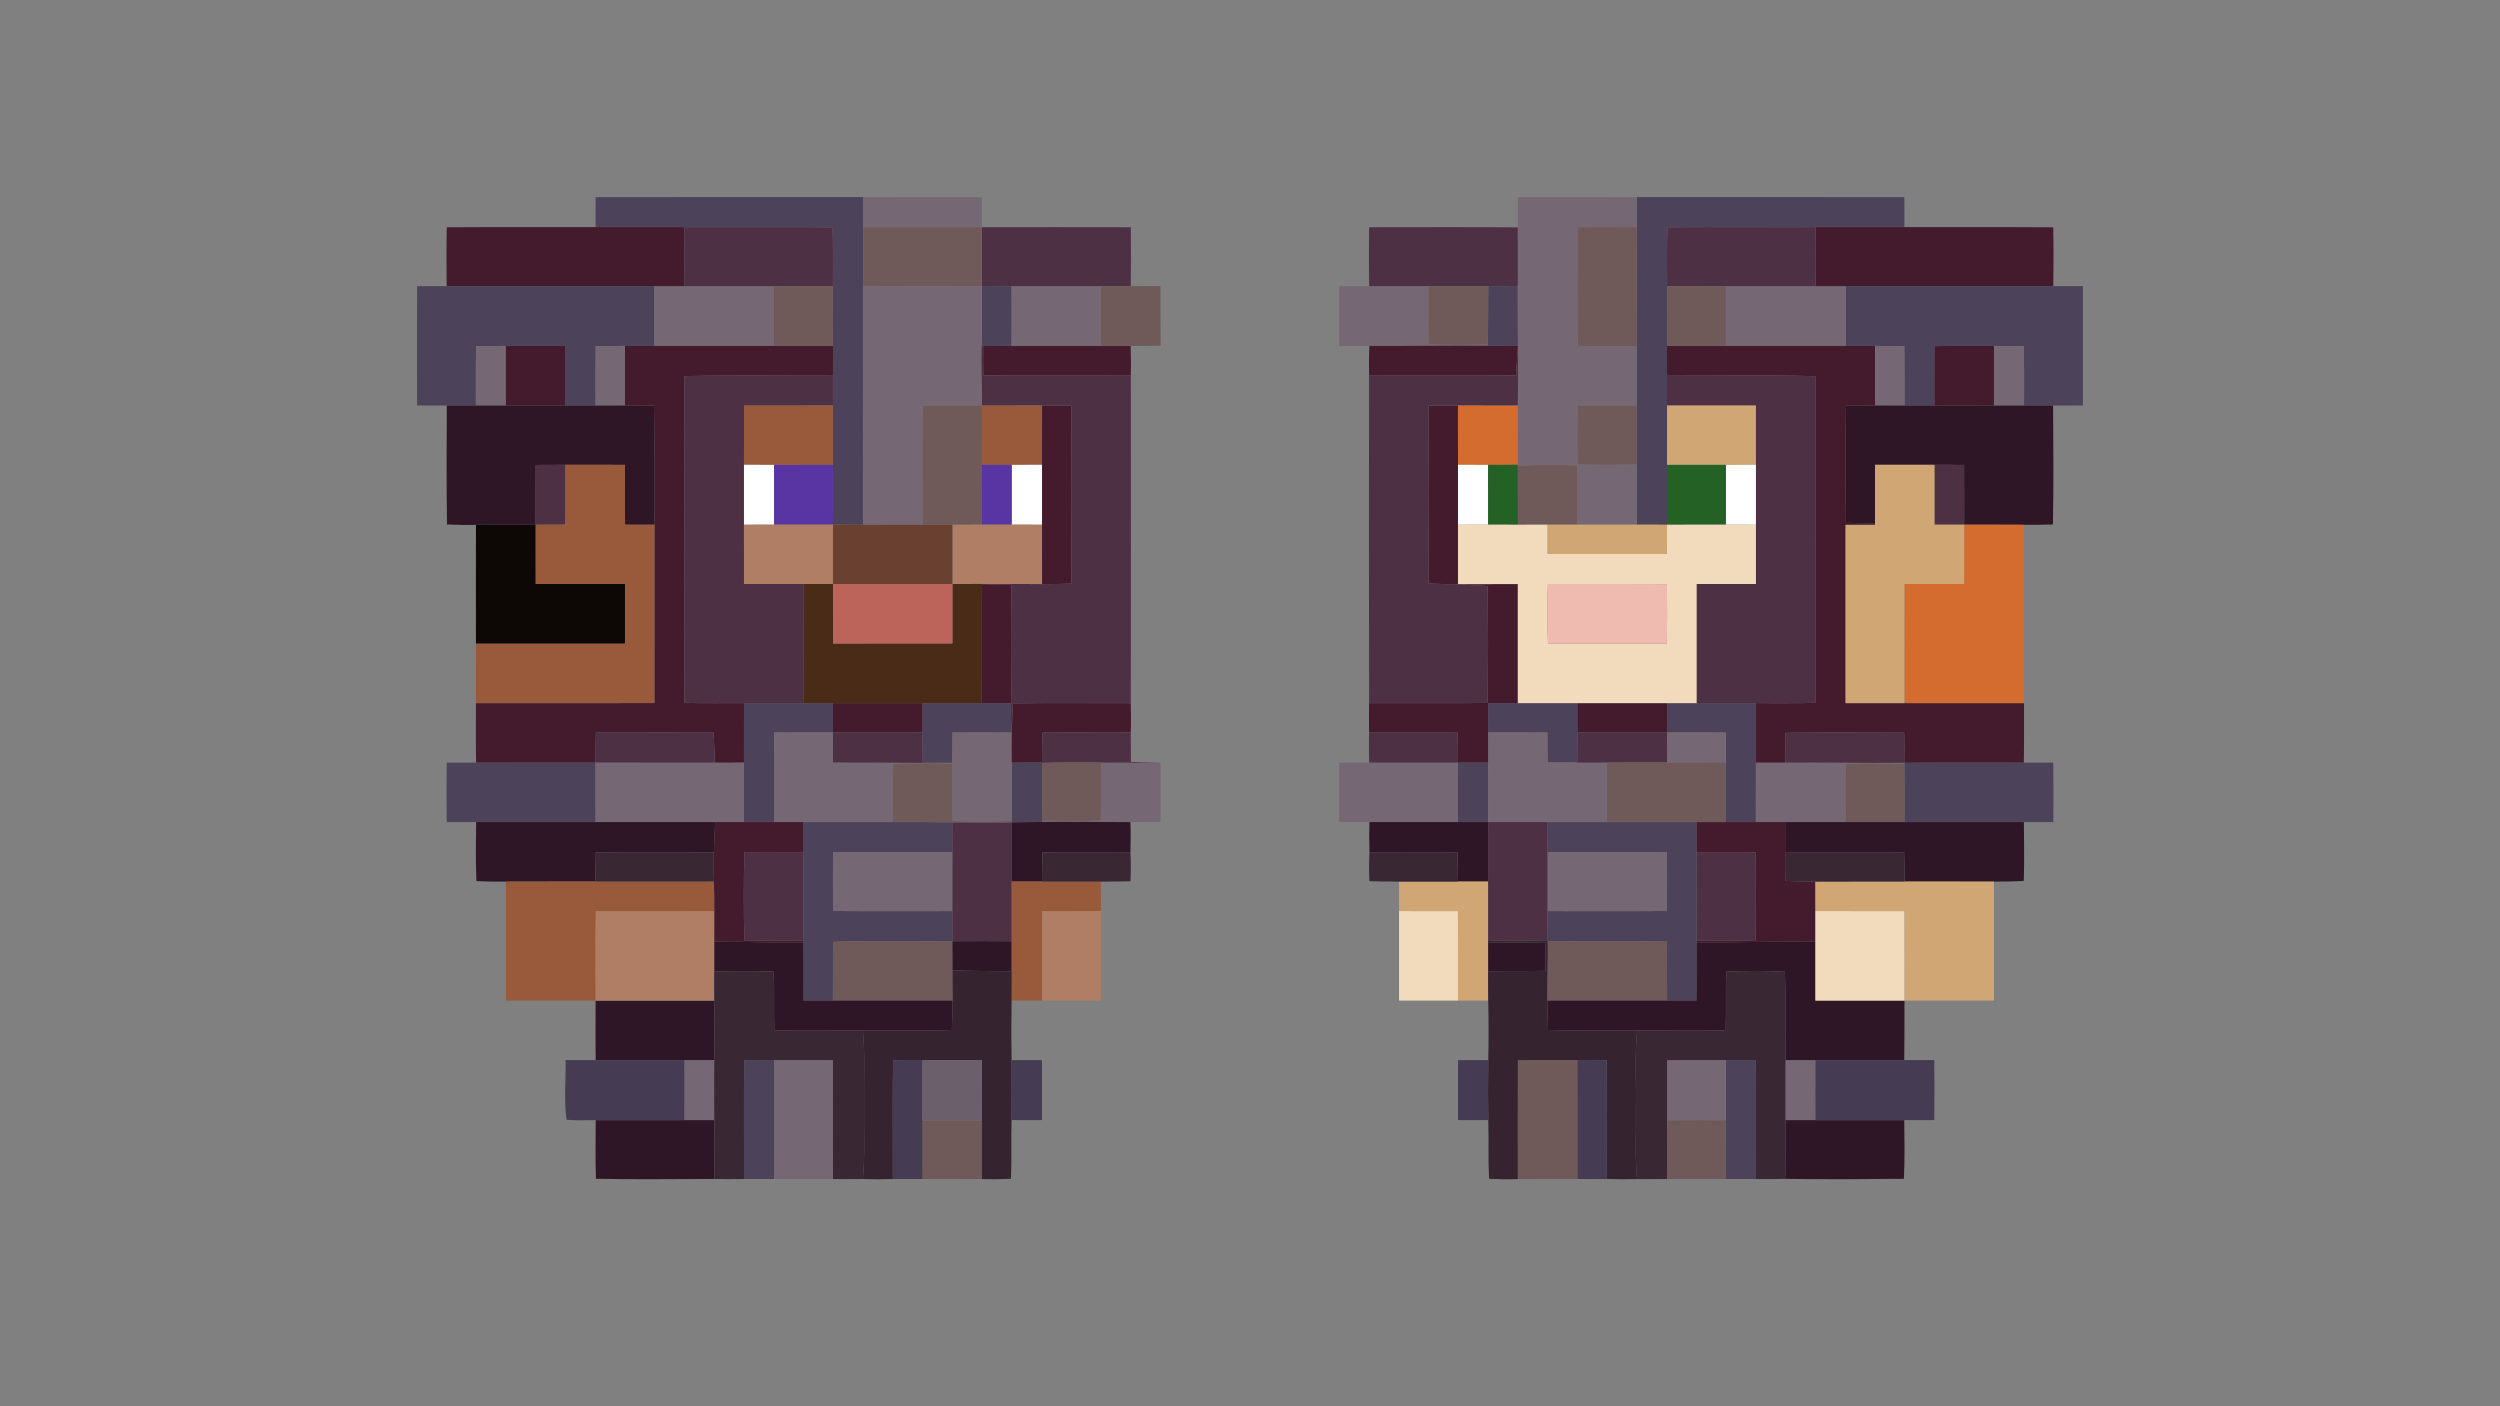 <?xml version="1.0" encoding="UTF-8" ?>
<!DOCTYPE svg PUBLIC "-//W3C//DTD SVG 1.1//EN" "http://www.w3.org/Graphics/SVG/1.1/DTD/svg11.dtd">
<svg width="1024pt" height="576pt" viewBox="0 0 1024 576" version="1.1" xmlns="http://www.w3.org/2000/svg">
<rect x="0" y="0" width="1024" height="576" fill="#808080" stroke="none"/>
<g id="#242425ff">
</g>
<g id="#4c435bff">
<path fill="#4c435b" opacity="1.00" d=" M 243.98 80.75 C 280.53 80.70 317.07 80.73 353.61 80.73 C 353.60 84.84 353.60 88.95 353.61 93.06 C 353.60 101.07 353.60 109.09 353.61 117.11 C 353.61 149.71 353.59 182.31 353.56 214.92 C 349.43 214.92 345.31 214.92 341.19 214.91 C 341.18 206.74 341.19 198.56 341.18 190.39 C 341.18 182.29 341.19 174.20 341.18 166.11 C 341.17 162.04 341.17 157.96 341.18 153.89 C 341.19 149.83 341.20 145.76 341.19 141.70 C 341.19 133.52 341.21 125.35 341.16 117.17 C 341.13 109.15 341.34 101.13 340.99 93.11 C 320.75 92.92 300.50 93.11 280.26 93.04 C 268.16 93.04 256.07 93.05 243.97 93.04 C 243.92 88.94 243.93 84.84 243.98 80.75 Z" />
<path fill="#4c435b" opacity="1.00" d=" M 670.38 80.73 C 706.93 80.73 743.48 80.70 780.02 80.75 C 780.07 84.85 780.07 88.94 780.04 93.04 C 767.93 93.05 755.83 93.05 743.72 93.04 C 723.48 93.12 703.23 92.91 682.99 93.10 C 682.66 101.12 682.86 109.15 682.84 117.18 C 682.79 125.35 682.81 133.52 682.81 141.70 C 682.80 145.76 682.81 149.83 682.82 153.90 C 682.83 157.97 682.82 162.04 682.82 166.11 C 682.80 174.21 682.81 182.30 682.81 190.40 C 682.81 198.57 682.81 206.74 682.81 214.92 C 678.66 214.91 674.51 214.91 670.36 214.91 C 670.43 206.69 670.39 198.48 670.39 190.26 C 670.39 182.20 670.40 174.15 670.39 166.09 C 670.40 157.99 670.40 149.89 670.39 141.79 C 670.40 125.54 670.39 109.29 670.40 93.05 C 670.39 88.94 670.39 84.84 670.38 80.73 Z" />
<path fill="#4c435b" opacity="1.00" d=" M 170.85 117.21 C 174.88 117.19 178.92 117.17 182.95 117.19 C 211.31 117.20 239.68 117.20 268.04 117.19 C 268.06 125.36 268.05 133.53 268.04 141.69 C 264.03 141.70 260.01 141.70 256.00 141.70 C 252.00 141.69 248.00 141.72 244.01 141.75 C 243.89 149.87 243.96 158.00 243.96 166.12 C 239.84 166.10 235.72 166.11 231.61 166.10 C 231.52 157.96 231.71 149.83 231.45 141.69 C 223.37 141.67 215.29 141.71 207.21 141.70 C 203.13 141.68 199.06 141.72 194.98 141.75 C 194.86 149.87 194.93 157.99 194.93 166.11 C 190.95 166.10 186.98 166.11 183.00 166.11 C 178.95 166.13 174.89 166.11 170.84 166.09 C 170.81 149.80 170.79 133.50 170.85 117.21 Z" />
<path fill="#4c435b" opacity="1.00" d=" M 402.18 117.14 C 406.24 117.16 410.29 117.19 414.35 117.19 C 414.41 125.36 414.42 133.52 414.34 141.69 C 410.47 141.69 406.60 141.71 402.73 141.74 L 402.07 141.74 C 402.27 133.54 402.19 125.34 402.18 117.14 Z" />
<path fill="#4c435b" opacity="1.00" d=" M 609.61 117.20 C 613.64 117.19 617.67 117.16 621.70 117.14 C 621.75 125.32 621.67 133.51 621.74 141.70 C 617.62 141.71 613.50 141.68 609.38 141.63 L 609.39 141.19 C 609.61 133.19 609.46 125.19 609.61 117.20 Z" />
<path fill="#4c435b" opacity="1.00" d=" M 755.96 117.19 C 784.32 117.21 812.67 117.20 841.03 117.19 C 845.07 117.17 849.12 117.19 853.16 117.21 C 853.19 133.50 853.20 149.80 853.16 166.09 C 849.09 166.11 845.02 166.13 840.96 166.11 C 836.98 166.11 833.01 166.10 829.04 166.11 C 829.04 157.99 829.11 149.87 829.00 141.75 C 824.90 141.72 820.82 141.68 816.73 141.70 C 808.61 141.72 800.49 141.61 792.37 141.79 C 792.31 149.89 792.38 157.99 792.32 166.10 C 788.23 166.11 784.14 166.11 780.05 166.12 C 780.03 158.00 780.11 149.87 779.99 141.75 C 775.99 141.72 771.99 141.69 768.00 141.70 C 763.98 141.70 759.97 141.70 755.96 141.69 C 755.94 133.53 755.94 125.36 755.96 117.19 Z" />
<path fill="#4c435b" opacity="1.00" d=" M 304.74 288.00 C 312.85 288.02 320.95 288.00 329.06 287.99 C 333.09 287.99 337.13 288.00 341.18 288.00 C 341.19 292.01 341.18 296.03 341.18 300.05 C 333.14 300.06 325.11 300.01 317.07 300.08 C 317.01 312.29 317.07 324.51 317.05 336.73 C 312.95 336.72 308.85 336.72 304.75 336.72 C 304.70 328.60 304.72 320.47 304.72 312.34 C 304.73 304.23 304.71 296.12 304.74 288.00 Z" />
<path fill="#4c435b" opacity="1.00" d=" M 377.86 288.00 C 385.95 288.00 394.04 288.00 402.13 288.00 C 406.13 288.00 410.13 288.00 414.13 288.01 C 413.99 292.03 414.13 296.06 414.40 300.08 C 406.31 300.04 398.23 300.01 390.15 300.08 C 390.14 304.21 390.08 308.34 390.08 312.47 C 386.03 312.46 381.99 312.46 377.95 312.47 C 377.90 308.32 377.85 304.17 377.85 300.03 C 377.84 296.02 377.85 292.01 377.86 288.00 Z" />
<path fill="#4c435b" opacity="1.00" d=" M 609.55 288.02 C 613.59 288.00 617.65 287.98 621.70 287.99 C 629.83 288.00 637.96 288.00 646.10 288.00 C 646.11 292.01 646.12 296.02 646.11 300.04 C 646.10 304.14 646.07 308.25 646.05 312.36 C 641.99 312.38 637.93 312.35 633.88 312.31 C 633.87 308.24 633.80 304.16 633.81 300.08 C 625.71 300.00 617.60 300.07 609.50 300.04 C 609.48 296.03 609.51 292.03 609.55 288.02 Z" />
<path fill="#4c435b" opacity="1.00" d=" M 682.83 288.00 C 686.86 288.00 690.88 288.00 694.92 288.00 C 703.01 288.00 711.10 288.00 719.20 288.01 C 719.23 296.12 719.22 304.23 719.22 312.35 C 719.22 320.47 719.24 328.60 719.20 336.72 C 715.11 336.72 711.03 336.72 706.95 336.72 C 706.93 328.57 706.93 320.41 706.94 312.25 C 706.94 308.19 706.92 304.13 706.90 300.07 C 698.87 300.01 690.84 300.06 682.81 300.05 C 682.81 296.03 682.81 292.01 682.83 288.00 Z" />
<path fill="#4c435b" opacity="1.00" d=" M 182.98 312.35 C 186.99 312.35 191.00 312.34 195.01 312.35 C 211.32 312.35 227.63 312.35 243.94 312.34 C 243.97 320.47 243.93 328.60 243.96 336.73 C 227.65 336.73 211.34 336.72 195.03 336.72 C 191.01 336.73 186.99 336.72 182.98 336.72 C 182.87 328.60 182.86 320.47 182.98 312.35 Z" />
<path fill="#4c435b" opacity="1.00" d=" M 414.40 312.34 C 418.53 312.35 422.67 312.32 426.81 312.23 L 426.81 312.50 C 426.73 320.41 426.94 328.31 426.80 336.21 L 426.77 336.66 C 422.63 336.68 418.50 336.76 414.37 336.84 L 414.37 336.23 C 414.42 328.27 414.39 320.30 414.40 312.34 Z" />
<path fill="#4c435b" opacity="1.00" d=" M 597.21 312.35 C 601.31 312.35 605.41 312.34 609.52 312.32 C 609.51 320.45 609.49 328.59 609.54 336.73 C 605.41 336.73 601.29 336.72 597.18 336.73 C 597.22 328.60 597.17 320.47 597.21 312.35 Z" />
<path fill="#4c435b" opacity="1.00" d=" M 779.99 312.43 C 796.31 312.24 812.64 312.40 828.96 312.35 C 832.97 312.34 836.99 312.35 841.01 312.35 C 841.15 320.47 841.11 328.59 841.04 336.71 C 837.02 336.72 833.00 336.73 828.99 336.73 C 812.67 336.72 796.36 336.73 780.04 336.73 C 780.07 328.79 780.07 320.86 779.99 312.93 L 779.99 312.43 Z" />
<path fill="#4c435b" opacity="1.00" d=" M 329.08 336.73 C 341.32 336.73 353.56 336.73 365.80 336.72 C 373.88 336.71 381.96 336.69 390.04 336.82 C 390.07 340.89 390.09 344.97 390.11 349.04 C 373.81 349.08 357.51 348.99 341.21 349.08 C 341.17 357.10 341.16 365.11 341.22 373.13 C 357.52 373.28 373.81 373.17 390.10 373.18 C 390.09 377.30 390.09 381.42 390.10 385.55 C 373.80 385.68 357.49 385.23 341.20 385.78 C 341.14 393.80 341.22 401.82 341.16 409.85 C 337.14 409.85 333.13 409.84 329.11 409.83 C 329.07 401.88 329.12 393.92 329.05 385.97 L 329.05 385.17 C 329.07 373.12 329.07 361.08 329.08 349.04 C 329.08 344.93 329.08 340.83 329.08 336.73 Z" />
<path fill="#4c435b" opacity="1.00" d=" M 633.92 336.73 C 641.99 336.73 650.07 336.73 658.14 336.73 C 670.40 336.72 682.66 336.72 694.92 336.73 C 694.91 340.83 694.92 344.93 694.93 349.04 C 694.94 361.08 694.94 373.13 694.95 385.17 L 694.95 385.96 C 694.87 393.92 694.93 401.88 694.89 409.83 C 690.87 409.84 686.85 409.85 682.83 409.85 C 682.78 401.79 682.87 393.74 682.77 385.68 C 666.49 385.42 650.20 385.47 633.93 385.67 L 633.92 385.14 C 633.86 381.15 633.83 377.17 633.85 373.18 C 650.15 373.17 666.47 373.27 682.78 373.13 C 682.84 365.11 682.82 357.10 682.79 349.08 C 666.48 348.99 650.17 349.08 633.85 349.05 C 633.86 344.94 633.89 340.83 633.92 336.73 Z" />
<path fill="#4c435b" opacity="1.00" d=" M 304.85 434.23 C 308.91 434.20 312.98 434.17 317.05 434.19 C 317.04 450.43 317.08 466.68 317.03 482.92 C 312.93 482.94 308.84 482.93 304.75 482.92 C 304.81 466.69 304.60 450.46 304.85 434.23 Z" />
<path fill="#4c435b" opacity="1.00" d=" M 706.93 434.19 C 710.99 434.17 715.04 434.21 719.11 434.23 C 719.35 450.46 719.15 466.69 719.20 482.92 C 715.12 482.93 711.04 482.94 706.96 482.92 C 706.92 474.90 706.94 466.88 706.92 458.86 C 706.92 450.64 706.92 442.42 706.93 434.19 Z" />
</g>
<g id="#756874ff">
<path fill="#756874" opacity="1.00" d=" M 353.61 80.73 C 369.80 80.72 385.99 80.72 402.19 80.74 C 402.20 84.85 402.20 88.96 402.19 93.06 C 385.99 93.02 369.80 93.03 353.61 93.06 C 353.60 88.95 353.60 84.84 353.61 80.73 Z" />
<path fill="#756874" opacity="1.00" d=" M 621.71 80.74 C 637.93 80.72 654.16 80.72 670.38 80.73 C 670.39 84.84 670.39 88.94 670.40 93.05 C 662.32 93.07 654.25 92.90 646.18 93.11 C 646.07 109.30 646.00 125.49 646.22 141.68 C 654.27 141.84 662.33 141.68 670.39 141.79 C 670.40 149.89 670.40 157.99 670.39 166.09 C 662.33 166.14 654.27 166.01 646.22 166.17 C 646.01 174.18 646.02 182.21 646.18 190.22 C 654.24 190.53 662.32 190.40 670.39 190.26 C 670.39 198.48 670.43 206.69 670.36 214.91 C 662.26 214.91 654.16 214.92 646.07 214.91 C 646.11 206.82 646.23 198.74 646.00 190.65 C 637.90 190.31 629.80 190.33 621.71 190.77 L 621.71 190.36 C 621.69 182.28 621.71 174.20 621.69 166.12 C 621.68 157.98 621.96 149.84 621.74 141.70 C 621.67 133.51 621.75 125.32 621.70 117.14 C 621.69 109.14 621.70 101.13 621.69 93.13 C 621.69 89.00 621.69 84.87 621.71 80.74 Z" />
<path fill="#756874" opacity="1.00" d=" M 268.04 117.19 C 272.10 117.18 276.17 117.18 280.24 117.19 C 292.50 117.20 304.76 117.19 317.02 117.19 C 317.06 125.36 317.06 133.52 317.02 141.69 C 300.69 141.70 284.37 141.68 268.04 141.69 C 268.05 133.53 268.06 125.36 268.04 117.19 Z" />
<path fill="#756874" opacity="1.00" d=" M 353.61 117.11 C 369.80 117.24 385.99 117.17 402.18 117.14 C 402.19 125.34 402.27 133.54 402.07 141.74 C 401.87 149.87 402.28 157.99 402.22 166.12 C 394.16 166.13 386.10 166.01 378.04 166.17 C 377.64 182.41 377.94 198.67 377.91 214.91 C 369.79 214.91 361.67 214.91 353.56 214.92 C 353.59 182.31 353.61 149.71 353.61 117.11 Z" />
<path fill="#756874" opacity="1.00" d=" M 414.35 117.19 C 426.55 117.19 438.75 117.19 450.95 117.19 C 450.92 125.36 450.91 133.52 450.96 141.69 C 438.75 141.69 426.55 141.69 414.34 141.69 C 414.42 133.52 414.41 125.36 414.35 117.19 Z" />
<path fill="#756874" opacity="1.00" d=" M 548.55 117.19 C 552.63 117.19 556.71 117.18 560.79 117.19 C 568.88 117.20 576.96 117.19 585.05 117.19 C 585.10 125.15 584.97 133.11 585.15 141.08 C 593.22 141.37 601.31 141.25 609.39 141.19 L 609.38 141.63 C 593.21 141.42 577.03 141.79 560.86 141.70 C 556.74 141.71 552.64 141.70 548.53 141.68 C 548.55 133.51 548.52 125.35 548.55 117.19 Z" />
<path fill="#756874" opacity="1.00" d=" M 706.94 117.19 C 719.19 117.19 731.45 117.20 743.70 117.19 C 747.78 117.18 751.87 117.18 755.96 117.19 C 755.94 125.36 755.94 133.53 755.96 141.69 C 739.62 141.68 723.29 141.70 706.95 141.69 C 706.93 133.52 706.93 125.36 706.94 117.19 Z" />
<path fill="#756874" opacity="1.00" d=" M 194.98 141.75 C 199.06 141.72 203.13 141.68 207.21 141.70 C 207.22 149.83 207.22 157.97 207.21 166.11 C 203.12 166.11 199.02 166.11 194.93 166.11 C 194.93 157.99 194.86 149.87 194.98 141.75 Z" />
<path fill="#756874" opacity="1.00" d=" M 244.01 141.75 C 248.00 141.72 252.00 141.69 256.00 141.70 C 256.00 149.82 256.00 157.95 256.00 166.08 C 251.98 166.10 247.97 166.12 243.96 166.12 C 243.96 158.00 243.89 149.87 244.01 141.75 Z" />
<path fill="#756874" opacity="1.00" d=" M 768.00 141.70 C 771.99 141.69 775.99 141.72 779.99 141.75 C 780.11 149.87 780.03 158.00 780.05 166.12 C 776.03 166.12 772.01 166.11 768.00 166.07 C 768.00 157.95 768.00 149.82 768.00 141.70 Z" />
<path fill="#756874" opacity="1.00" d=" M 816.73 141.70 C 820.82 141.68 824.90 141.72 829.00 141.75 C 829.11 149.87 829.04 157.99 829.04 166.11 C 824.94 166.11 820.83 166.12 816.73 166.11 C 816.72 157.97 816.72 149.83 816.73 141.70 Z" />
<path fill="#756874" opacity="1.00" d=" M 317.07 300.08 C 325.11 300.01 333.14 300.06 341.18 300.05 C 341.17 304.14 341.19 308.23 341.20 312.32 C 353.45 312.31 365.70 312.47 377.95 312.47 C 381.99 312.46 386.03 312.46 390.08 312.47 C 390.08 308.34 390.14 304.21 390.15 300.08 C 398.23 300.01 406.31 300.04 414.40 300.08 C 414.35 304.17 414.41 308.25 414.40 312.34 C 414.39 320.30 414.42 328.27 414.37 336.23 C 406.30 336.53 398.22 336.67 390.16 336.24 C 390.02 328.41 390.24 320.58 389.97 312.76 C 381.93 312.48 373.88 312.61 365.84 312.87 C 365.59 320.82 365.69 328.77 365.80 336.72 C 353.56 336.73 341.32 336.73 329.08 336.73 C 325.06 336.73 321.06 336.72 317.05 336.73 C 317.07 324.51 317.01 312.29 317.07 300.08 Z" />
<path fill="#756874" opacity="1.00" d=" M 609.50 300.04 C 617.60 300.07 625.71 300.00 633.81 300.08 C 633.80 304.16 633.87 308.24 633.88 312.31 C 637.93 312.35 641.99 312.38 646.05 312.36 C 650.07 312.35 654.09 312.35 658.12 312.35 C 658.22 320.48 658.22 328.60 658.14 336.73 C 650.07 336.73 641.99 336.73 633.92 336.73 C 625.79 336.73 617.66 336.72 609.54 336.73 C 609.49 328.59 609.51 320.45 609.52 312.32 C 609.52 308.22 609.51 304.13 609.50 300.04 Z" />
<path fill="#756874" opacity="1.00" d=" M 682.81 300.05 C 690.84 300.06 698.87 300.01 706.90 300.07 C 706.92 304.13 706.94 308.19 706.94 312.25 C 698.90 312.39 690.86 312.33 682.83 312.34 C 682.82 308.24 682.81 304.14 682.81 300.05 Z" />
<path fill="#756874" opacity="1.00" d=" M 243.94 312.34 C 260.21 312.36 276.49 312.34 292.77 312.36 C 296.75 312.35 300.73 312.35 304.72 312.34 C 304.72 320.47 304.70 328.60 304.75 336.72 C 300.80 336.72 296.85 336.73 292.91 336.73 C 276.59 336.72 260.27 336.73 243.96 336.73 C 243.93 328.60 243.97 320.47 243.94 312.34 Z" />
<path fill="#756874" opacity="1.00" d=" M 548.51 312.41 C 552.61 312.35 556.70 312.34 560.80 312.35 C 572.94 312.36 585.07 312.35 597.21 312.35 C 597.17 320.47 597.22 328.60 597.18 336.73 C 585.09 336.73 573.00 336.73 560.91 336.73 C 556.78 336.73 552.66 336.73 548.53 336.73 C 548.53 328.62 548.56 320.52 548.51 312.41 Z" />
<path fill="#756874" opacity="1.00" d=" M 719.22 312.35 C 723.22 312.35 727.22 312.35 731.23 312.36 C 747.48 312.23 763.73 312.64 779.99 312.43 L 779.99 312.93 C 772.01 312.67 764.02 312.53 756.04 312.93 C 755.80 320.86 755.92 328.79 756.00 336.73 C 747.72 336.72 739.45 336.73 731.18 336.73 C 727.18 336.73 723.19 336.72 719.20 336.72 C 719.24 328.60 719.22 320.47 719.22 312.35 Z" />
<path fill="#756874" opacity="1.00" d=" M 450.95 312.35 C 459.08 312.34 467.20 312.50 475.33 312.38 C 475.36 320.47 475.32 328.57 475.36 336.67 C 471.24 336.73 467.12 336.74 463.00 336.74 C 450.92 336.69 438.85 336.57 426.77 336.66 L 426.80 336.21 C 434.82 336.16 442.84 336.60 450.86 336.07 C 451.04 328.16 450.92 320.26 450.95 312.35 Z" />
<path fill="#756874" opacity="1.00" d=" M 341.21 349.08 C 357.51 348.99 373.81 349.08 390.11 349.04 C 390.12 357.09 390.12 365.13 390.10 373.18 C 373.81 373.17 357.52 373.28 341.22 373.13 C 341.16 365.11 341.17 357.10 341.21 349.08 Z" />
<path fill="#756874" opacity="1.00" d=" M 633.85 349.05 C 650.17 349.08 666.48 348.99 682.79 349.08 C 682.82 357.10 682.84 365.11 682.78 373.13 C 666.47 373.27 650.15 373.17 633.85 373.18 C 633.85 365.13 633.83 357.09 633.85 349.05 Z" />
<path fill="#756874" opacity="1.00" d=" M 280.33 434.20 C 284.40 434.21 288.48 434.20 292.56 434.20 C 292.50 442.41 292.51 450.61 292.56 458.82 C 288.48 458.81 284.40 458.80 280.32 458.81 C 280.37 450.61 280.37 442.41 280.33 434.20 Z" />
<path fill="#756874" opacity="1.00" d=" M 317.05 434.19 C 325.09 434.22 333.13 434.18 341.17 434.22 C 341.21 450.45 341.17 466.69 341.19 482.93 C 333.13 482.92 325.08 482.94 317.03 482.92 C 317.08 466.68 317.04 450.43 317.05 434.19 Z" />
<path fill="#756874" opacity="1.00" d=" M 682.83 434.22 C 690.86 434.18 698.90 434.22 706.93 434.19 C 706.92 442.42 706.92 450.64 706.92 458.86 C 698.89 458.80 690.85 458.81 682.81 458.87 C 682.82 450.65 682.79 442.43 682.83 434.22 Z" />
<path fill="#756874" opacity="1.00" d=" M 731.35 434.20 C 735.43 434.20 739.52 434.21 743.61 434.20 C 743.56 442.41 743.56 450.61 743.61 458.81 C 739.52 458.81 735.43 458.81 731.34 458.82 C 731.37 450.61 731.37 442.41 731.35 434.20 Z" />
</g>
<g id="#431b2dff">
<path fill="#431b2d" opacity="1.00" d=" M 183.00 93.10 C 203.33 92.96 223.65 93.11 243.97 93.04 C 256.07 93.05 268.16 93.04 280.26 93.04 C 280.35 101.09 280.37 109.14 280.24 117.19 C 276.17 117.18 272.10 117.18 268.04 117.19 C 239.68 117.20 211.31 117.20 182.95 117.19 C 182.88 109.16 182.81 101.13 183.00 93.10 Z" />
<path fill="#431b2d" opacity="1.00" d=" M 743.72 93.04 C 755.83 93.05 767.93 93.05 780.04 93.04 C 800.36 93.11 820.68 92.96 841.01 93.11 C 841.17 101.14 841.14 109.16 841.03 117.19 C 812.67 117.20 784.32 117.21 755.96 117.19 C 751.87 117.18 747.78 117.18 743.70 117.19 C 743.54 109.14 743.54 101.08 743.72 93.04 Z" />
<path fill="#431b2d" opacity="1.00" d=" M 207.21 141.70 C 215.29 141.71 223.37 141.67 231.45 141.69 C 231.71 149.83 231.52 157.96 231.61 166.10 C 223.48 166.07 215.35 166.08 207.21 166.11 C 207.22 157.97 207.22 149.83 207.21 141.70 Z" />
<path fill="#431b2d" opacity="1.00" d=" M 256.00 141.70 C 260.01 141.70 264.03 141.70 268.04 141.69 C 284.37 141.68 300.69 141.70 317.02 141.69 C 325.08 141.68 333.13 141.67 341.19 141.70 C 341.20 145.76 341.19 149.83 341.18 153.89 C 320.90 153.94 300.62 153.59 280.35 154.06 C 280.29 198.67 280.30 243.28 280.34 287.89 C 288.47 288.12 296.61 287.97 304.74 288.00 C 304.71 296.12 304.73 304.23 304.72 312.34 C 300.73 312.35 296.75 312.35 292.77 312.36 C 292.57 308.25 292.60 304.14 292.23 300.05 C 276.18 300.01 260.12 300.01 244.07 300.09 C 243.99 304.17 243.92 308.26 243.94 312.34 C 227.63 312.35 211.32 312.35 195.01 312.35 C 194.84 304.23 194.95 296.12 194.93 288.00 C 219.30 287.99 243.67 288.03 268.04 287.98 C 268.08 263.63 268.05 239.27 268.05 214.92 C 267.92 198.66 268.25 182.40 267.86 166.15 C 263.91 166.09 259.95 166.04 256.00 166.08 C 256.00 157.95 256.00 149.82 256.00 141.70 Z" />
<path fill="#431b2d" opacity="1.00" d=" M 402.73 141.74 C 406.60 141.71 410.47 141.69 414.34 141.69 C 426.55 141.69 438.75 141.69 450.96 141.69 C 455.01 141.67 459.06 141.67 463.11 141.70 C 463.24 145.75 463.27 149.81 463.19 153.86 C 443.04 153.78 422.89 153.96 402.75 153.78 C 402.69 149.77 402.67 145.75 402.73 141.74 Z" />
<path fill="#431b2d" opacity="1.00" d=" M 560.86 141.70 C 577.03 141.79 593.21 141.42 609.38 141.63 C 613.50 141.68 617.62 141.71 621.74 141.70 C 621.51 145.73 621.25 149.76 620.98 153.78 C 600.91 153.97 580.84 153.77 560.77 153.87 C 560.69 149.81 560.72 145.75 560.86 141.70 Z" />
<path fill="#431b2d" opacity="1.00" d=" M 682.81 141.70 C 690.85 141.67 698.90 141.68 706.95 141.69 C 723.29 141.70 739.62 141.68 755.96 141.69 C 759.97 141.70 763.98 141.70 768.00 141.70 C 768.00 149.82 768.00 157.95 768.00 166.07 C 764.04 166.03 760.08 166.08 756.12 166.13 C 755.89 182.13 755.87 198.14 756.10 214.14 C 760.06 214.28 764.03 214.33 768.00 214.31 L 768.00 214.98 C 763.98 214.96 759.96 214.98 755.95 214.99 C 755.94 239.33 755.94 263.66 755.95 287.99 C 763.98 288.00 772.02 288.00 780.06 288.00 C 796.39 288.00 812.72 288.00 829.05 288.00 C 829.01 296.12 829.11 304.23 828.96 312.35 C 812.64 312.40 796.31 312.24 779.99 312.43 C 780.05 308.33 780.04 304.22 779.98 300.12 C 763.78 300.02 747.56 299.91 731.36 300.18 C 731.33 304.24 731.25 308.29 731.23 312.36 C 727.22 312.35 723.22 312.35 719.22 312.35 C 719.22 304.23 719.23 296.12 719.20 288.01 C 727.33 287.98 735.46 288.13 743.59 287.87 C 743.61 243.27 743.59 198.68 743.60 154.08 C 723.35 153.56 703.08 153.94 682.82 153.90 C 682.81 149.83 682.80 145.76 682.81 141.70 Z" />
<path fill="#431b2d" opacity="1.00" d=" M 792.37 141.79 C 800.49 141.61 808.61 141.72 816.73 141.70 C 816.72 149.83 816.72 157.97 816.73 166.11 C 808.59 166.07 800.46 166.05 792.32 166.10 C 792.38 157.99 792.31 149.89 792.37 141.79 Z" />
<path fill="#431b2d" opacity="1.00" d=" M 426.82 166.10 C 430.83 166.07 434.83 166.11 438.84 166.16 C 438.97 190.46 438.97 214.76 438.85 239.06 C 434.84 239.18 430.83 239.27 426.82 239.25 C 426.81 231.14 426.81 223.03 426.81 214.92 C 426.81 206.74 426.81 198.57 426.81 190.39 C 426.81 182.29 426.80 174.19 426.82 166.10 Z" />
<path fill="#431b2d" opacity="1.00" d=" M 585.15 166.17 C 589.16 166.11 593.17 166.06 597.18 166.09 C 597.19 174.19 597.18 182.29 597.19 190.39 C 597.19 198.57 597.18 206.75 597.19 214.92 C 597.19 223.03 597.19 231.13 597.19 239.24 C 605.36 239.33 613.53 239.19 621.70 239.22 C 621.70 255.48 621.69 271.73 621.70 287.99 C 617.65 287.98 613.59 288.00 609.55 288.02 C 609.51 292.03 609.48 296.03 609.50 300.04 C 609.51 304.13 609.52 308.22 609.52 312.32 C 605.41 312.34 601.31 312.35 597.21 312.35 C 597.21 308.27 597.14 304.20 597.05 300.13 C 584.96 299.91 572.87 300.13 560.77 300.03 C 560.72 296.02 560.71 292.01 560.78 288.00 C 576.95 287.94 593.12 288.12 609.29 287.92 C 609.57 271.96 609.58 255.99 609.29 240.04 C 601.25 239.46 593.19 239.34 585.15 239.01 C 585.02 214.73 585.00 190.45 585.15 166.17 Z" />
<path fill="#431b2d" opacity="1.00" d=" M 402.22 239.63 C 406.22 239.52 410.22 239.50 414.23 239.56 C 414.45 255.71 414.57 271.87 414.13 288.01 C 410.13 288.00 406.13 288.00 402.13 288.00 C 402.26 271.88 402.09 255.75 402.22 239.63 Z" />
<path fill="#431b2d" opacity="1.00" d=" M 341.18 288.00 C 353.40 287.98 365.63 288.02 377.86 288.00 C 377.85 292.01 377.84 296.02 377.85 300.03 C 365.63 300.05 353.40 300.03 341.18 300.05 C 341.18 296.03 341.19 292.01 341.18 288.00 Z" />
<path fill="#431b2d" opacity="1.00" d=" M 414.92 288.10 C 431.01 287.86 447.10 288.05 463.18 288.02 C 463.25 292.02 463.26 296.02 463.18 300.02 C 451.10 300.15 439.02 299.87 426.95 300.12 C 426.86 304.15 426.78 308.19 426.81 312.23 C 422.67 312.32 418.53 312.35 414.40 312.34 C 414.41 308.25 414.35 304.17 414.40 300.08 C 414.47 296.08 414.72 292.09 414.92 288.10 Z" />
<path fill="#431b2d" opacity="1.00" d=" M 646.10 288.00 C 658.34 288.00 670.58 288.00 682.83 288.00 C 682.81 292.01 682.81 296.03 682.81 300.05 C 670.58 300.05 658.34 300.04 646.11 300.04 C 646.12 296.02 646.11 292.01 646.10 288.00 Z" />
<path fill="#431b2d" opacity="1.00" d=" M 292.91 336.73 C 296.85 336.73 300.80 336.72 304.75 336.72 C 308.85 336.72 312.95 336.72 317.05 336.73 C 321.06 336.72 325.06 336.73 329.08 336.73 C 329.08 340.83 329.08 344.93 329.08 349.04 C 321.01 349.09 312.95 348.91 304.89 349.08 C 304.60 361.09 304.61 373.11 304.88 385.12 C 312.94 385.42 321.00 385.29 329.05 385.17 L 329.05 385.97 C 316.87 386.25 304.70 385.66 292.53 385.72 C 292.52 381.54 292.52 377.36 292.54 373.18 C 292.55 369.13 292.54 365.10 292.44 361.06 C 292.32 357.10 292.26 353.14 292.40 349.19 C 292.56 345.03 292.77 340.88 292.91 336.73 Z" />
<path fill="#431b2d" opacity="1.00" d=" M 694.92 336.73 C 698.93 336.73 702.93 336.72 706.95 336.72 C 711.03 336.72 715.11 336.72 719.20 336.72 C 723.19 336.72 727.18 336.73 731.18 336.73 C 731.22 340.82 731.23 344.92 731.19 349.02 C 731.14 352.95 731.18 356.87 731.24 360.80 C 735.34 360.98 739.46 361.14 743.58 361.12 C 743.58 365.13 743.58 369.15 743.58 373.16 C 743.57 377.36 743.57 381.56 743.58 385.76 C 727.37 385.26 711.16 386.33 694.95 385.96 L 694.95 385.17 C 702.98 385.29 711.01 385.41 719.04 385.12 C 719.30 373.12 719.29 361.12 719.05 349.12 C 711.01 348.94 702.97 349.07 694.93 349.04 C 694.92 344.93 694.91 340.83 694.92 336.73 Z" />
</g>
<g id="#4e3045ff">
<path fill="#4e3045" opacity="1.00" d=" M 280.26 93.04 C 300.50 93.11 320.75 92.92 340.99 93.11 C 341.34 101.13 341.13 109.15 341.16 117.17 C 333.11 117.20 325.07 117.18 317.02 117.19 C 304.76 117.19 292.50 117.20 280.24 117.19 C 280.37 109.14 280.35 101.09 280.26 93.04 Z" />
<path fill="#4e3045" opacity="1.00" d=" M 402.19 93.06 C 422.52 93.06 442.85 93.02 463.18 93.08 C 463.25 101.12 463.26 109.15 463.17 117.19 C 459.09 117.19 455.02 117.20 450.95 117.19 C 438.75 117.19 426.55 117.19 414.35 117.19 C 410.29 117.19 406.24 117.16 402.18 117.14 C 402.19 109.12 402.18 101.09 402.19 93.06 Z" />
<path fill="#4e3045" opacity="1.00" d=" M 560.78 93.08 C 581.08 93.08 601.39 92.97 621.69 93.13 C 621.70 101.13 621.69 109.14 621.70 117.14 C 617.67 117.16 613.64 117.19 609.61 117.20 C 601.42 117.19 593.24 117.18 585.05 117.19 C 576.96 117.19 568.88 117.20 560.79 117.19 C 560.68 109.15 560.70 101.11 560.78 93.08 Z" />
<path fill="#4e3045" opacity="1.00" d=" M 682.99 93.10 C 703.23 92.91 723.48 93.12 743.72 93.04 C 743.54 101.08 743.54 109.14 743.70 117.19 C 731.45 117.20 719.19 117.19 706.94 117.19 C 698.91 117.18 690.87 117.20 682.84 117.18 C 682.86 109.15 682.66 101.12 682.99 93.10 Z" />
<path fill="#4e3045" opacity="1.00" d=" M 402.07 141.74 L 402.73 141.74 C 402.67 145.75 402.69 149.77 402.75 153.78 C 422.89 153.96 443.04 153.78 463.19 153.86 C 463.24 198.58 463.24 243.30 463.18 288.02 C 447.10 288.05 431.01 287.86 414.92 288.10 C 414.72 292.09 414.47 296.08 414.40 300.08 C 414.13 296.06 413.99 292.03 414.13 288.01 C 414.57 271.87 414.45 255.71 414.23 239.56 C 410.22 239.50 406.22 239.52 402.22 239.63 L 402.22 239.18 C 410.42 239.11 418.62 239.22 426.82 239.25 C 430.83 239.27 434.84 239.18 438.85 239.06 C 438.97 214.76 438.97 190.46 438.84 166.16 C 434.83 166.11 430.83 166.07 426.82 166.10 C 418.62 166.15 410.42 166.11 402.22 166.12 C 402.28 157.99 401.87 149.87 402.07 141.74 Z" />
<path fill="#4e3045" opacity="1.00" d=" M 621.74 141.70 C 621.96 149.84 621.68 157.98 621.69 166.12 C 613.52 166.11 605.35 166.15 597.18 166.09 C 593.17 166.06 589.16 166.11 585.15 166.17 C 585.00 190.45 585.02 214.73 585.15 239.01 C 593.19 239.34 601.25 239.46 609.29 240.04 C 609.58 255.99 609.57 271.96 609.29 287.92 C 593.12 288.12 576.95 287.94 560.78 288.00 C 560.70 243.29 560.71 198.58 560.77 153.87 C 580.84 153.77 600.91 153.97 620.98 153.78 C 621.25 149.76 621.51 145.73 621.74 141.70 Z" />
<path fill="#4e3045" opacity="1.00" d=" M 280.35 154.06 C 300.62 153.59 320.90 153.94 341.18 153.89 C 341.17 157.96 341.17 162.04 341.18 166.11 C 329.04 166.14 316.90 166.09 304.76 166.14 C 304.71 174.22 304.74 182.31 304.73 190.39 C 304.72 198.57 304.73 206.74 304.73 214.92 C 304.72 223.01 304.71 231.11 304.74 239.20 C 312.85 239.23 320.96 239.21 329.07 239.22 C 329.10 255.48 329.12 271.73 329.06 287.99 C 320.95 288.00 312.85 288.02 304.74 288.00 C 296.61 287.97 288.47 288.12 280.34 287.89 C 280.30 243.28 280.29 198.67 280.35 154.06 Z" />
<path fill="#4e3045" opacity="1.00" d=" M 682.82 153.90 C 703.08 153.94 723.35 153.56 743.60 154.08 C 743.59 198.68 743.61 243.27 743.59 287.87 C 735.46 288.13 727.33 287.98 719.20 288.01 C 711.10 288.00 703.01 288.00 694.92 288.00 C 694.92 271.74 694.91 255.48 694.92 239.22 C 703.02 239.22 711.11 239.22 719.22 239.22 C 719.22 231.12 719.22 223.02 719.22 214.92 C 719.22 206.74 719.22 198.56 719.22 190.39 C 719.22 182.30 719.22 174.21 719.21 166.12 C 707.08 166.11 694.95 166.12 682.82 166.11 C 682.82 162.04 682.83 157.97 682.82 153.90 Z" />
<path fill="#4e3045" opacity="1.00" d=" M 219.40 190.43 C 223.46 190.40 227.53 190.36 231.60 190.38 C 231.56 198.55 231.60 206.72 231.58 214.89 C 227.50 214.91 223.43 214.94 219.35 214.93 C 219.36 206.76 219.28 198.59 219.40 190.43 Z" />
<path fill="#4e3045" opacity="1.00" d=" M 792.35 190.38 C 796.39 190.36 800.44 190.40 804.50 190.45 C 804.57 198.60 804.50 206.76 804.54 214.91 C 800.47 214.92 796.41 214.91 792.35 214.91 C 792.35 206.73 792.36 198.56 792.35 190.38 Z" />
<path fill="#4e3045" opacity="1.00" d=" M 244.07 300.09 C 260.12 300.01 276.18 300.01 292.23 300.05 C 292.60 304.14 292.57 308.25 292.77 312.36 C 276.49 312.34 260.21 312.36 243.94 312.34 C 243.92 308.26 243.99 304.17 244.07 300.09 Z" />
<path fill="#4e3045" opacity="1.00" d=" M 341.18 300.05 C 353.40 300.03 365.63 300.05 377.85 300.03 C 377.85 304.17 377.90 308.32 377.95 312.47 C 365.70 312.47 353.45 312.31 341.20 312.32 C 341.19 308.23 341.17 304.14 341.18 300.05 Z" />
<path fill="#4e3045" opacity="1.00" d=" M 426.95 300.12 C 439.02 299.87 451.10 300.15 463.18 300.02 C 463.21 304.03 463.22 308.04 463.23 312.05 C 467.26 312.21 471.29 312.30 475.33 312.38 C 467.20 312.50 459.08 312.34 450.95 312.35 C 442.90 312.37 434.85 312.24 426.81 312.50 L 426.81 312.23 C 426.78 308.19 426.86 304.15 426.95 300.12 Z" />
<path fill="#4e3045" opacity="1.00" d=" M 560.77 300.03 C 572.87 300.13 584.96 299.91 597.05 300.13 C 597.14 304.20 597.21 308.27 597.21 312.35 C 585.07 312.35 572.94 312.36 560.80 312.35 C 560.70 308.24 560.69 304.13 560.77 300.03 Z" />
<path fill="#4e3045" opacity="1.00" d=" M 646.11 300.04 C 658.34 300.04 670.58 300.05 682.81 300.05 C 682.81 304.14 682.82 308.24 682.83 312.34 C 674.59 312.37 666.35 312.36 658.12 312.35 C 654.09 312.35 650.07 312.35 646.05 312.36 C 646.07 308.25 646.10 304.14 646.11 300.04 Z" />
<path fill="#4e3045" opacity="1.00" d=" M 731.36 300.18 C 747.56 299.91 763.78 300.02 779.98 300.12 C 780.04 304.22 780.05 308.33 779.99 312.43 C 763.73 312.64 747.48 312.23 731.23 312.36 C 731.25 308.29 731.33 304.24 731.36 300.18 Z" />
<path fill="#4e3045" opacity="1.00" d=" M 390.04 336.82 C 398.15 336.87 406.26 336.85 414.37 336.84 C 414.41 344.92 414.39 353.01 414.40 361.09 C 414.40 369.24 414.40 377.40 414.40 385.56 C 406.30 385.46 398.20 385.48 390.10 385.55 C 390.09 381.42 390.09 377.30 390.10 373.18 C 390.12 365.13 390.12 357.09 390.11 349.04 C 390.09 344.97 390.07 340.89 390.04 336.82 Z" />
<path fill="#4e3045" opacity="1.00" d=" M 609.54 336.73 C 617.66 336.72 625.79 336.73 633.92 336.73 C 633.89 340.83 633.86 344.94 633.85 349.05 C 633.83 357.09 633.85 365.13 633.85 373.18 C 633.83 377.17 633.86 381.15 633.92 385.14 C 625.78 385.37 617.65 385.33 609.51 385.19 C 609.51 377.16 609.50 369.12 609.51 361.09 C 609.53 352.97 609.51 344.85 609.54 336.73 Z" />
<path fill="#4e3045" opacity="1.00" d=" M 304.89 349.08 C 312.95 348.91 321.01 349.09 329.08 349.04 C 329.07 361.08 329.07 373.12 329.05 385.17 C 321.00 385.29 312.94 385.42 304.88 385.12 C 304.61 373.11 304.60 361.09 304.89 349.08 Z" />
<path fill="#4e3045" opacity="1.00" d=" M 694.93 349.04 C 702.97 349.07 711.01 348.94 719.05 349.12 C 719.29 361.12 719.30 373.12 719.04 385.12 C 711.01 385.41 702.98 385.29 694.95 385.17 C 694.94 373.13 694.94 361.08 694.93 349.04 Z" />
</g>
<g id="#6f5a59ff">
<path fill="#6f5a59" opacity="1.00" d=" M 353.61 93.06 C 369.80 93.03 385.99 93.02 402.19 93.06 C 402.18 101.09 402.19 109.12 402.18 117.14 C 385.99 117.17 369.80 117.24 353.61 117.11 C 353.60 109.09 353.60 101.07 353.61 93.06 Z" />
<path fill="#6f5a59" opacity="1.00" d=" M 646.18 93.11 C 654.25 92.90 662.32 93.07 670.40 93.05 C 670.39 109.29 670.40 125.54 670.39 141.79 C 662.33 141.68 654.27 141.84 646.22 141.68 C 646.00 125.49 646.07 109.30 646.18 93.11 Z" />
<path fill="#6f5a59" opacity="1.00" d=" M 317.02 117.19 C 325.07 117.18 333.11 117.20 341.16 117.17 C 341.21 125.35 341.19 133.52 341.19 141.70 C 333.13 141.67 325.08 141.68 317.02 141.69 C 317.06 133.52 317.06 125.36 317.02 117.19 Z" />
<path fill="#6f5a59" opacity="1.00" d=" M 450.95 117.19 C 455.02 117.20 459.09 117.19 463.17 117.19 C 467.22 117.18 471.27 117.19 475.32 117.18 C 475.39 125.32 475.29 133.46 475.39 141.60 C 471.30 141.73 467.20 141.71 463.11 141.70 C 459.06 141.67 455.01 141.67 450.96 141.69 C 450.91 133.52 450.92 125.36 450.95 117.19 Z" />
<path fill="#6f5a59" opacity="1.00" d=" M 585.05 117.19 C 593.24 117.18 601.42 117.19 609.61 117.20 C 609.46 125.19 609.61 133.19 609.39 141.19 C 601.31 141.25 593.22 141.37 585.15 141.08 C 584.97 133.11 585.10 125.15 585.05 117.19 Z" />
<path fill="#6f5a59" opacity="1.00" d=" M 682.84 117.18 C 690.87 117.20 698.91 117.18 706.94 117.19 C 706.93 125.36 706.93 133.52 706.95 141.69 C 698.90 141.68 690.85 141.67 682.81 141.70 C 682.81 133.52 682.79 125.35 682.84 117.18 Z" />
<path fill="#6f5a59" opacity="1.00" d=" M 378.04 166.17 C 386.10 166.01 394.16 166.13 402.22 166.12 C 402.20 174.20 402.22 182.29 402.21 190.38 C 402.20 198.56 402.21 206.73 402.19 214.91 C 398.16 214.92 394.14 214.93 390.11 214.93 C 386.04 214.93 381.97 214.92 377.91 214.91 C 377.94 198.67 377.64 182.41 378.04 166.17 Z" />
<path fill="#6f5a59" opacity="1.00" d=" M 646.22 166.17 C 654.27 166.01 662.33 166.14 670.39 166.09 C 670.40 174.15 670.39 182.20 670.39 190.26 C 662.32 190.40 654.24 190.53 646.18 190.22 C 646.02 182.21 646.01 174.18 646.22 166.17 Z" />
<path fill="#6f5a59" opacity="1.00" d=" M 621.71 190.77 C 629.80 190.33 637.90 190.31 646.00 190.65 C 646.23 198.74 646.11 206.82 646.07 214.91 C 641.99 214.91 637.91 214.91 633.84 214.91 C 629.80 214.91 625.76 214.91 621.72 214.92 C 621.69 206.87 621.71 198.82 621.71 190.77 Z" />
<path fill="#6f5a59" opacity="1.00" d=" M 658.12 312.35 C 666.35 312.36 674.59 312.37 682.83 312.34 C 690.86 312.33 698.90 312.39 706.94 312.25 C 706.93 320.41 706.93 328.57 706.95 336.72 C 702.93 336.72 698.93 336.73 694.92 336.73 C 682.66 336.72 670.40 336.72 658.14 336.73 C 658.22 328.60 658.22 320.48 658.12 312.35 Z" />
<path fill="#6f5a59" opacity="1.00" d=" M 365.84 312.87 C 373.88 312.61 381.93 312.48 389.97 312.76 C 390.24 320.58 390.02 328.41 390.16 336.24 C 398.22 336.67 406.30 336.53 414.37 336.23 L 414.37 336.84 C 406.26 336.85 398.15 336.87 390.04 336.82 C 381.96 336.69 373.88 336.71 365.80 336.72 C 365.69 328.77 365.59 320.82 365.84 312.87 Z" />
<path fill="#6f5a59" opacity="1.00" d=" M 426.81 312.50 C 434.85 312.24 442.90 312.37 450.95 312.35 C 450.92 320.26 451.04 328.16 450.86 336.07 C 442.84 336.60 434.82 336.16 426.80 336.21 C 426.94 328.31 426.73 320.41 426.81 312.50 Z" />
<path fill="#6f5a59" opacity="1.00" d=" M 756.04 312.93 C 764.02 312.53 772.01 312.67 779.99 312.93 C 780.07 320.86 780.07 328.79 780.04 336.73 C 772.03 336.73 764.01 336.73 756.00 336.73 C 755.92 328.79 755.80 320.86 756.04 312.93 Z" />
<path fill="#6f5a59" opacity="1.00" d=" M 341.20 385.78 C 357.49 385.23 373.80 385.68 390.10 385.55 C 390.10 389.49 390.12 393.44 390.14 397.39 C 390.17 401.54 390.22 405.69 390.20 409.85 C 373.85 409.83 357.51 409.84 341.16 409.85 C 341.22 401.82 341.14 393.80 341.20 385.78 Z" />
<path fill="#6f5a59" opacity="1.00" d=" M 633.93 385.67 C 650.20 385.47 666.49 385.42 682.77 385.68 C 682.87 393.74 682.78 401.79 682.83 409.85 C 666.47 409.84 650.11 409.83 633.76 409.85 C 633.69 401.79 634.08 393.73 633.93 385.67 Z" />
<path fill="#6f5a59" opacity="1.00" d=" M 621.72 434.22 C 629.85 434.18 637.97 434.23 646.09 434.19 C 646.14 450.43 646.10 466.68 646.12 482.92 C 637.98 482.95 629.84 482.89 621.70 482.96 C 621.71 466.71 621.66 450.47 621.72 434.22 Z" />
<path fill="#6f5a59" opacity="1.00" d=" M 377.84 458.94 C 385.96 458.87 394.08 458.89 402.20 458.94 C 402.20 466.94 402.20 474.95 402.20 482.95 C 394.08 482.90 385.95 482.95 377.83 482.92 C 377.83 474.93 377.82 466.93 377.84 458.94 Z" />
<path fill="#6f5a59" opacity="1.00" d=" M 682.81 458.87 C 690.85 458.81 698.89 458.80 706.92 458.86 C 706.94 466.88 706.92 474.90 706.96 482.92 C 698.91 482.94 690.85 482.93 682.80 482.92 C 682.81 474.90 682.80 466.89 682.81 458.87 Z" />
</g>
<g id="#2e1626ff">
<path fill="#2e1626" opacity="1.00" d=" M 183.00 166.11 C 186.98 166.11 190.95 166.10 194.93 166.11 C 199.02 166.11 203.12 166.11 207.21 166.11 C 215.35 166.08 223.48 166.07 231.61 166.10 C 235.72 166.11 239.84 166.10 243.96 166.12 C 247.97 166.12 251.98 166.10 256.00 166.08 C 259.95 166.04 263.91 166.09 267.86 166.15 C 268.25 182.40 267.92 198.66 268.05 214.92 C 264.03 214.93 260.02 214.91 256.01 214.92 C 255.99 206.74 256.02 198.57 255.98 190.40 C 247.86 190.39 239.73 190.41 231.60 190.38 C 227.53 190.36 223.46 190.40 219.40 190.43 C 219.28 198.59 219.36 206.76 219.35 214.93 C 211.22 214.93 203.09 214.83 194.96 214.99 C 191.00 215.08 187.04 214.99 183.08 214.81 C 182.85 198.58 182.95 182.34 183.00 166.11 Z" />
<path fill="#2e1626" opacity="1.00" d=" M 756.12 166.13 C 760.08 166.08 764.04 166.03 768.00 166.07 C 772.01 166.11 776.03 166.12 780.05 166.12 C 784.14 166.11 788.23 166.11 792.32 166.10 C 800.46 166.05 808.59 166.07 816.73 166.11 C 820.83 166.12 824.94 166.11 829.04 166.11 C 833.01 166.10 836.98 166.11 840.96 166.11 C 841.03 182.35 841.20 198.59 840.88 214.82 C 836.93 214.94 832.98 215.00 829.04 214.95 C 820.87 214.88 812.70 214.93 804.54 214.91 C 804.50 206.76 804.57 198.60 804.50 190.45 C 800.44 190.40 796.39 190.36 792.35 190.38 C 784.23 190.41 776.12 190.39 768.00 190.39 C 767.99 198.37 768.00 206.34 768.00 214.31 C 764.03 214.33 760.06 214.28 756.10 214.14 C 755.87 198.14 755.89 182.13 756.12 166.13 Z" />
<path fill="#2e1626" opacity="1.00" d=" M 195.03 336.72 C 211.34 336.72 227.65 336.73 243.96 336.73 C 260.27 336.73 276.59 336.72 292.91 336.73 C 292.77 340.88 292.56 345.03 292.40 349.19 C 276.29 348.98 260.16 348.97 244.05 349.16 C 243.97 353.14 243.89 357.11 243.89 361.09 C 231.66 361.11 219.44 361.06 207.22 361.12 C 203.19 361.16 199.16 361.06 195.14 360.90 C 194.82 352.84 194.92 344.78 195.03 336.72 Z" />
<path fill="#2e1626" opacity="1.00" d=" M 414.37 336.84 C 418.50 336.76 422.63 336.68 426.77 336.66 C 438.85 336.57 450.92 336.69 463.00 336.74 C 463.17 340.83 463.16 344.93 463.02 349.03 C 451.01 349.13 439.00 348.89 427.00 349.14 C 426.90 353.12 426.81 357.10 426.81 361.09 C 422.67 361.09 418.53 361.09 414.40 361.09 C 414.39 353.01 414.41 344.92 414.37 336.84 Z" />
<path fill="#2e1626" opacity="1.00" d=" M 560.91 336.73 C 573.00 336.73 585.09 336.73 597.18 336.73 C 601.29 336.72 605.41 336.73 609.54 336.73 C 609.51 344.85 609.53 352.97 609.51 361.09 C 605.40 361.08 601.30 361.08 597.20 361.09 C 597.18 357.11 597.08 353.13 596.98 349.15 C 584.96 348.85 572.95 349.16 560.94 349.05 C 560.80 344.94 560.77 340.83 560.91 336.73 Z" />
<path fill="#2e1626" opacity="1.00" d=" M 731.18 336.73 C 739.45 336.73 747.72 336.72 756.00 336.73 C 764.01 336.73 772.03 336.73 780.04 336.73 C 796.36 336.73 812.67 336.72 828.99 336.73 C 829.02 344.76 829.21 352.79 828.94 360.82 C 824.87 361.02 820.80 361.15 816.73 361.11 C 804.52 361.06 792.31 361.10 780.10 361.09 C 780.10 357.10 780.01 353.11 779.94 349.12 C 763.69 348.87 747.44 349.19 731.19 349.02 C 731.23 344.92 731.22 340.82 731.18 336.73 Z" />
<path fill="#2e1626" opacity="1.00" d=" M 292.53 385.72 C 304.70 385.66 316.87 386.25 329.05 385.97 C 329.12 393.92 329.07 401.88 329.11 409.83 C 333.13 409.84 337.14 409.85 341.16 409.85 C 357.51 409.84 373.85 409.83 390.20 409.85 C 390.18 413.86 390.03 417.87 389.88 421.88 C 377.73 422.32 365.57 421.98 353.42 422.06 C 341.33 422.00 329.23 422.33 317.14 421.97 C 316.91 413.97 317.24 405.96 316.91 397.96 C 308.79 397.62 300.66 397.78 292.53 397.85 C 292.53 393.80 292.53 389.76 292.53 385.72 Z" />
<path fill="#2e1626" opacity="1.00" d=" M 390.10 385.55 C 398.20 385.48 406.30 385.46 414.40 385.56 C 414.40 389.64 414.39 393.73 414.39 397.81 C 406.31 397.67 398.22 397.85 390.14 397.39 C 390.12 393.44 390.10 389.49 390.10 385.55 Z" />
<path fill="#2e1626" opacity="1.00" d=" M 609.51 386.15 C 617.36 386.11 625.22 385.97 633.07 386.21 C 633.12 390.02 633.10 393.84 632.99 397.66 C 625.16 397.82 617.34 397.67 609.52 397.85 C 609.51 393.94 609.51 390.04 609.51 386.15 Z" />
<path fill="#2e1626" opacity="1.00" d=" M 694.95 385.96 C 711.16 386.33 727.37 385.26 743.58 385.76 C 743.57 393.78 743.58 401.81 743.58 409.84 C 755.74 409.84 767.91 409.84 780.07 409.84 C 780.07 417.96 780.07 426.08 779.98 434.20 C 767.85 434.20 755.73 434.19 743.61 434.20 C 739.52 434.21 735.43 434.20 731.35 434.20 C 731.10 422.14 731.60 410.08 731.07 398.02 C 723.08 397.61 715.07 397.60 707.08 397.99 C 706.78 405.98 707.09 413.98 706.85 421.97 C 694.77 422.32 682.68 422.01 670.60 422.06 C 658.43 421.94 646.25 422.35 634.09 421.86 C 633.93 417.86 633.77 413.85 633.76 409.85 C 650.11 409.83 666.47 409.84 682.83 409.85 C 686.85 409.85 690.87 409.84 694.89 409.83 C 694.93 401.88 694.87 393.92 694.95 385.96 Z" />
<path fill="#2e1626" opacity="1.00" d=" M 243.96 409.85 C 260.16 409.84 276.36 409.85 292.55 409.85 C 292.69 417.96 292.72 426.08 292.56 434.20 C 288.48 434.20 284.40 434.21 280.33 434.20 C 268.22 434.19 256.11 434.20 244.00 434.20 C 243.87 426.08 243.96 417.96 243.96 409.85 Z" />
<path fill="#2e1626" opacity="1.00" d=" M 244.00 458.81 C 256.11 458.82 268.21 458.83 280.32 458.81 C 284.40 458.80 288.48 458.81 292.56 458.82 C 292.67 466.84 292.61 474.87 292.71 482.90 C 276.51 482.92 260.30 483.16 244.10 482.83 C 243.82 474.82 243.99 466.82 244.00 458.81 Z" />
<path fill="#2e1626" opacity="1.00" d=" M 731.34 458.82 C 735.43 458.81 739.52 458.81 743.61 458.81 C 755.73 458.83 767.85 458.82 779.98 458.82 C 780.08 466.82 780.22 474.84 779.84 482.84 C 763.64 483.00 747.42 483.10 731.22 482.86 C 731.33 474.85 731.28 466.83 731.34 458.82 Z" />
</g>
<g id="#995a3cff">
<path fill="#995a3c" opacity="1.00" d=" M 304.76 166.14 C 316.90 166.09 329.04 166.14 341.18 166.11 C 341.19 174.20 341.18 182.29 341.18 190.39 C 333.14 190.41 325.09 190.39 317.05 190.40 C 312.94 190.40 308.83 190.40 304.73 190.39 C 304.74 182.31 304.71 174.22 304.76 166.14 Z" />
<path fill="#995a3c" opacity="1.00" d=" M 402.22 166.12 C 410.42 166.11 418.62 166.15 426.82 166.10 C 426.80 174.19 426.81 182.29 426.81 190.39 C 422.67 190.40 418.53 190.40 414.40 190.40 C 410.33 190.40 406.27 190.39 402.21 190.38 C 402.22 182.29 402.20 174.20 402.22 166.12 Z" />
<path fill="#995a3c" opacity="1.00" d=" M 231.60 190.38 C 239.73 190.41 247.86 190.39 255.98 190.40 C 256.02 198.57 255.99 206.74 256.01 214.92 C 260.02 214.91 264.03 214.93 268.05 214.92 C 268.05 239.27 268.08 263.63 268.04 287.98 C 243.67 288.03 219.30 287.99 194.93 288.00 C 194.94 279.86 194.91 271.72 194.95 263.58 C 215.29 263.58 235.64 263.58 255.99 263.58 C 256.01 255.46 256.00 247.34 255.99 239.22 C 243.78 239.22 231.57 239.23 219.36 239.21 C 219.35 231.12 219.36 223.02 219.35 214.93 C 223.43 214.94 227.50 214.91 231.58 214.89 C 231.60 206.72 231.56 198.55 231.60 190.38 Z" />
<path fill="#995a3c" opacity="1.00" d=" M 207.22 361.12 C 219.44 361.06 231.66 361.11 243.89 361.09 C 260.07 361.07 276.25 361.12 292.44 361.06 C 292.54 365.10 292.55 369.13 292.54 373.18 C 276.37 373.23 260.20 373.16 244.03 373.20 C 243.85 385.42 243.99 397.63 243.96 409.85 C 231.72 409.84 219.47 409.85 207.22 409.84 C 207.22 393.60 207.23 377.36 207.22 361.12 Z" />
<path fill="#995a3c" opacity="1.00" d=" M 414.40 361.09 C 418.53 361.09 422.67 361.09 426.81 361.09 C 434.85 361.09 442.88 361.07 450.92 361.10 C 450.93 365.12 450.93 369.14 450.93 373.16 C 442.91 373.22 434.89 373.15 426.88 373.23 C 426.74 385.43 426.85 397.64 426.82 409.84 C 422.66 409.85 418.50 409.85 414.35 409.83 C 414.38 405.82 414.38 401.82 414.39 397.81 C 414.39 393.73 414.40 389.64 414.40 385.56 C 414.40 377.40 414.40 369.24 414.40 361.09 Z" />
</g>
<g id="#d36c2eff">
<path fill="#d36c2e" opacity="1.00" d=" M 597.18 166.09 C 605.35 166.15 613.52 166.11 621.69 166.12 C 621.71 174.20 621.69 182.28 621.71 190.36 C 617.64 190.40 613.57 190.40 609.51 190.40 C 605.40 190.40 601.29 190.40 597.19 190.39 C 597.18 182.29 597.19 174.19 597.18 166.09 Z" />
<path fill="#d36c2e" opacity="1.00" d=" M 804.54 214.91 C 812.70 214.93 820.87 214.88 829.04 214.95 C 829.05 239.30 829.04 263.65 829.05 288.00 C 812.72 288.00 796.39 288.00 780.06 288.00 C 780.07 271.74 780.03 255.48 780.07 239.22 C 788.22 239.20 796.36 239.25 804.51 239.19 C 804.55 231.10 804.52 223.01 804.54 214.91 Z" />
</g>
<g id="#cfa674ff">
<path fill="#cfa674" opacity="1.00" d=" M 682.82 166.11 C 694.95 166.12 707.08 166.11 719.21 166.12 C 719.22 174.21 719.22 182.30 719.22 190.39 C 715.12 190.39 711.02 190.40 706.93 190.40 C 698.89 190.40 690.85 190.40 682.81 190.40 C 682.81 182.30 682.80 174.21 682.82 166.11 Z" />
<path fill="#cfa674" opacity="1.00" d=" M 768.00 190.39 C 776.12 190.39 784.23 190.41 792.35 190.38 C 792.36 198.56 792.35 206.73 792.35 214.91 C 796.41 214.91 800.47 214.92 804.54 214.91 C 804.52 223.01 804.55 231.10 804.51 239.19 C 796.36 239.25 788.22 239.20 780.07 239.22 C 780.03 255.48 780.07 271.74 780.06 288.00 C 772.02 288.00 763.98 288.00 755.95 287.99 C 755.94 263.66 755.94 239.33 755.95 214.99 C 759.96 214.98 763.98 214.96 768.00 214.98 L 768.00 214.31 C 768.00 206.34 767.99 198.37 768.00 190.39 Z" />
<path fill="#cfa674" opacity="1.00" d=" M 633.84 214.91 C 637.91 214.91 641.99 214.91 646.07 214.91 C 654.16 214.92 662.26 214.91 670.36 214.91 C 674.51 214.91 678.66 214.91 682.81 214.92 C 682.82 218.92 682.80 222.92 682.80 226.92 C 666.49 226.94 650.17 226.95 633.85 226.91 C 633.85 222.91 633.82 218.91 633.84 214.91 Z" />
<path fill="#cfa674" opacity="1.00" d=" M 573.05 361.10 C 581.09 361.07 589.14 361.10 597.20 361.09 C 601.30 361.08 605.40 361.08 609.51 361.09 C 609.50 369.12 609.51 377.16 609.51 385.19 L 609.51 386.15 C 609.51 390.04 609.51 393.94 609.52 397.85 C 609.53 401.84 609.51 405.84 609.57 409.83 C 605.44 409.84 601.32 409.84 597.19 409.84 C 597.17 397.63 597.23 385.42 597.17 373.21 C 589.13 373.17 581.09 373.21 573.05 373.18 C 573.04 369.15 573.04 365.13 573.05 361.10 Z" />
<path fill="#cfa674" opacity="1.00" d=" M 743.58 361.12 C 755.75 361.05 767.93 361.10 780.10 361.09 C 792.31 361.10 804.52 361.06 816.73 361.11 C 816.72 377.35 816.72 393.60 816.73 409.84 C 804.51 409.84 792.29 409.84 780.07 409.84 C 780.02 397.63 780.10 385.42 780.03 373.20 C 767.88 373.16 755.73 373.24 743.58 373.16 C 743.58 369.15 743.58 365.13 743.58 361.12 Z" />
</g>
<g id="#ffffffff">
<path fill="#ffffff" opacity="1.00" d=" M 304.73 190.39 C 308.83 190.40 312.94 190.40 317.05 190.40 C 317.05 198.57 317.05 206.74 317.05 214.91 C 312.94 214.91 308.83 214.91 304.73 214.92 C 304.73 206.74 304.72 198.57 304.73 190.39 Z" />
<path fill="#ffffff" opacity="1.00" d=" M 414.40 190.40 C 418.53 190.40 422.67 190.40 426.81 190.39 C 426.81 198.57 426.81 206.74 426.81 214.92 C 422.67 214.92 418.53 214.91 414.40 214.91 C 414.40 206.74 414.40 198.57 414.40 190.40 Z" />
<path fill="#ffffff" opacity="1.00" d=" M 597.19 190.39 C 601.29 190.40 605.40 190.40 609.51 190.40 C 609.52 198.57 609.50 206.74 609.52 214.91 C 605.41 214.91 601.30 214.91 597.19 214.92 C 597.18 206.75 597.19 198.57 597.19 190.39 Z" />
<path fill="#ffffff" opacity="1.00" d=" M 706.93 190.40 C 711.02 190.40 715.12 190.39 719.22 190.39 C 719.22 198.56 719.22 206.74 719.22 214.92 C 715.12 214.91 711.02 214.91 706.93 214.91 C 706.93 206.74 706.93 198.57 706.93 190.40 Z" />
</g>
<g id="#5835a2ff">
<path fill="#5835a2" opacity="1.00" d=" M 317.05 190.40 C 325.09 190.39 333.14 190.41 341.18 190.39 C 341.19 198.56 341.18 206.74 341.19 214.91 C 333.14 214.91 325.09 214.91 317.05 214.91 C 317.05 206.74 317.05 198.57 317.05 190.40 Z" />
<path fill="#5835a2" opacity="1.00" d=" M 402.21 190.38 C 406.27 190.39 410.33 190.40 414.40 190.40 C 414.40 198.57 414.40 206.74 414.40 214.91 C 410.33 214.91 406.26 214.91 402.19 214.91 C 402.21 206.73 402.20 198.56 402.21 190.38 Z" />
</g>
<g id="#236224ff">
<path fill="#236224" opacity="1.00" d=" M 609.51 190.40 C 613.57 190.40 617.64 190.40 621.71 190.36 L 621.71 190.77 C 621.71 198.82 621.69 206.87 621.72 214.92 C 617.65 214.92 613.59 214.92 609.52 214.91 C 609.50 206.74 609.52 198.57 609.51 190.40 Z" />
<path fill="#236224" opacity="1.00" d=" M 682.81 190.40 C 690.85 190.40 698.89 190.40 706.93 190.40 C 706.93 198.57 706.93 206.74 706.93 214.91 C 698.89 214.92 690.85 214.92 682.81 214.92 C 682.81 206.74 682.81 198.57 682.81 190.40 Z" />
</g>
<g id="#0d0705ff">
<path fill="#0d0705" opacity="1.00" d=" M 194.96 214.99 C 203.09 214.83 211.22 214.93 219.35 214.93 C 219.36 223.02 219.35 231.12 219.36 239.21 C 231.57 239.23 243.78 239.22 255.99 239.22 C 256.00 247.34 256.01 255.46 255.99 263.58 C 235.64 263.58 215.29 263.58 194.95 263.58 C 194.93 247.38 194.90 231.18 194.96 214.99 Z" />
</g>
<g id="#b07e64ff">
<path fill="#b07e64" opacity="1.00" d=" M 304.73 214.92 C 308.83 214.91 312.94 214.91 317.05 214.91 C 325.09 214.91 333.14 214.91 341.19 214.91 C 341.19 223.01 341.19 231.12 341.19 239.22 C 337.15 239.21 333.11 239.22 329.07 239.22 C 320.96 239.21 312.85 239.23 304.74 239.20 C 304.71 231.11 304.72 223.01 304.73 214.92 Z" />
<path fill="#b07e64" opacity="1.00" d=" M 390.11 214.93 C 394.14 214.93 398.16 214.92 402.19 214.91 C 406.26 214.91 410.33 214.91 414.40 214.91 C 418.53 214.91 422.67 214.92 426.81 214.92 C 426.81 223.03 426.81 231.14 426.82 239.25 C 418.62 239.22 410.42 239.11 402.22 239.18 C 398.18 239.20 394.15 239.23 390.11 239.22 C 390.11 231.12 390.12 223.02 390.11 214.93 Z" />
<path fill="#b07e64" opacity="1.00" d=" M 244.03 373.20 C 260.20 373.16 276.37 373.23 292.54 373.18 C 292.52 377.36 292.52 381.54 292.53 385.72 C 292.53 389.76 292.53 393.80 292.53 397.85 C 292.53 401.84 292.52 405.84 292.55 409.85 C 276.36 409.85 260.16 409.84 243.96 409.85 C 243.99 397.63 243.85 385.42 244.03 373.20 Z" />
<path fill="#b07e64" opacity="1.00" d=" M 426.88 373.23 C 434.89 373.15 442.91 373.22 450.93 373.16 C 450.93 385.39 450.93 397.62 450.93 409.85 C 442.89 409.84 434.86 409.84 426.82 409.84 C 426.85 397.64 426.74 385.43 426.88 373.23 Z" />
</g>
<g id="#6a4030ff">
<path fill="#6a4030" opacity="1.00" d=" M 341.19 214.91 C 345.31 214.92 349.43 214.92 353.56 214.92 C 361.67 214.91 369.79 214.91 377.91 214.91 C 381.97 214.92 386.04 214.93 390.11 214.93 C 390.12 223.02 390.11 231.12 390.11 239.22 C 373.81 239.22 357.50 239.22 341.19 239.22 C 341.19 231.12 341.19 223.01 341.19 214.91 Z" />
</g>
<g id="#f2dbbdff">
<path fill="#f2dbbd" opacity="1.00" d=" M 597.19 214.92 C 601.30 214.91 605.41 214.91 609.52 214.91 C 613.59 214.92 617.65 214.92 621.72 214.92 C 625.76 214.91 629.80 214.91 633.84 214.91 C 633.82 218.91 633.85 222.91 633.85 226.91 C 650.17 226.95 666.49 226.94 682.80 226.92 C 682.80 222.92 682.82 218.92 682.81 214.92 C 690.85 214.92 698.89 214.92 706.93 214.91 C 711.02 214.91 715.12 214.91 719.22 214.92 C 719.22 223.02 719.22 231.12 719.22 239.22 C 711.11 239.22 703.02 239.22 694.92 239.22 C 694.91 255.48 694.92 271.74 694.92 288.00 C 690.88 288.00 686.86 288.00 682.83 288.00 C 670.58 288.00 658.34 288.00 646.10 288.00 C 637.96 288.00 629.83 288.00 621.70 287.99 C 621.69 271.73 621.70 255.48 621.70 239.22 C 613.53 239.19 605.36 239.33 597.19 239.24 C 597.19 231.13 597.19 223.03 597.19 214.92 M 634.02 239.22 C 633.73 247.35 633.70 255.49 634.06 263.62 C 650.29 263.61 666.51 263.62 682.75 263.62 C 682.89 255.50 682.87 247.37 682.77 239.26 C 666.52 239.15 650.27 239.21 634.02 239.22 Z" />
<path fill="#f2dbbd" opacity="1.00" d=" M 573.05 373.18 C 581.09 373.21 589.13 373.17 597.17 373.21 C 597.23 385.42 597.17 397.63 597.19 409.84 C 589.14 409.85 581.10 409.84 573.05 409.85 C 573.05 397.62 573.05 385.40 573.05 373.18 Z" />
<path fill="#f2dbbd" opacity="1.00" d=" M 743.58 385.76 C 743.57 381.56 743.57 377.36 743.58 373.16 C 755.73 373.24 767.88 373.16 780.03 373.20 C 780.10 385.42 780.02 397.63 780.07 409.84 C 767.91 409.84 755.74 409.84 743.58 409.84 C 743.58 401.81 743.57 393.78 743.58 385.76 Z" />
</g>
<g id="#4a2b17ff">
<path fill="#4a2b17" opacity="1.00" d=" M 329.07 239.22 C 333.11 239.22 337.15 239.21 341.19 239.22 C 341.19 247.34 341.18 255.46 341.20 263.58 C 357.50 263.58 373.80 263.59 390.11 263.57 C 390.13 255.45 390.11 247.34 390.11 239.22 C 394.15 239.23 398.18 239.20 402.22 239.18 L 402.22 239.63 C 402.09 255.75 402.26 271.88 402.13 288.00 C 394.04 288.00 385.95 288.00 377.86 288.00 C 365.63 288.02 353.40 287.98 341.18 288.00 C 337.13 288.00 333.09 287.99 329.06 287.99 C 329.12 271.73 329.10 255.48 329.07 239.22 Z" />
</g>
<g id="#bc645aff">
<path fill="#bc645a" opacity="1.00" d=" M 341.19 239.22 C 357.50 239.22 373.81 239.22 390.11 239.22 C 390.11 247.34 390.13 255.45 390.11 263.57 C 373.80 263.59 357.50 263.58 341.20 263.58 C 341.18 255.46 341.19 247.34 341.19 239.22 Z" />
</g>
<g id="#efbbb1ff">
<path fill="#efbbb1" opacity="1.00" d=" M 634.02 239.22 C 650.27 239.21 666.52 239.15 682.77 239.26 C 682.87 247.37 682.89 255.50 682.75 263.62 C 666.51 263.62 650.29 263.61 634.06 263.62 C 633.70 255.49 633.73 247.35 634.02 239.22 Z" />
</g>
<g id="#3a2734ff">
<path fill="#3a2734" opacity="1.00" d=" M 244.05 349.16 C 260.16 348.97 276.29 348.98 292.40 349.19 C 292.26 353.14 292.32 357.10 292.44 361.06 C 276.25 361.12 260.07 361.07 243.89 361.09 C 243.89 357.11 243.97 353.14 244.05 349.16 Z" />
<path fill="#3a2734" opacity="1.00" d=" M 427.00 349.14 C 439.00 348.89 451.01 349.13 463.02 349.03 C 463.23 353.00 463.24 356.98 463.04 360.96 C 459.00 361.07 454.96 361.13 450.92 361.10 C 442.88 361.07 434.85 361.09 426.81 361.09 C 426.81 357.10 426.90 353.12 427.00 349.14 Z" />
<path fill="#3a2734" opacity="1.00" d=" M 560.94 349.05 C 572.95 349.16 584.96 348.85 596.98 349.15 C 597.08 353.13 597.18 357.11 597.20 361.09 C 589.14 361.10 581.09 361.07 573.05 361.10 C 569.00 361.14 564.95 361.06 560.92 360.93 C 560.71 356.97 560.72 353.01 560.94 349.05 Z" />
<path fill="#3a2734" opacity="1.00" d=" M 731.19 349.02 C 747.44 349.19 763.69 348.87 779.94 349.12 C 780.01 353.11 780.10 357.10 780.10 361.09 C 767.93 361.10 755.75 361.05 743.58 361.12 C 739.46 361.14 735.34 360.98 731.24 360.80 C 731.18 356.87 731.14 352.95 731.19 349.02 Z" />
<path fill="#3a2734" opacity="1.00" d=" M 292.53 397.85 C 300.66 397.78 308.79 397.62 316.91 397.96 C 317.24 405.96 316.91 413.97 317.14 421.97 C 329.23 422.33 341.33 422.00 353.42 422.06 C 354.39 432.01 353.82 442.00 353.92 451.98 C 353.81 462.29 354.38 472.62 353.44 482.92 C 349.36 482.97 345.27 482.99 341.19 482.93 C 341.17 466.69 341.21 450.45 341.17 434.22 C 333.13 434.18 325.09 434.22 317.05 434.19 C 312.98 434.17 308.91 434.20 304.85 434.23 C 304.60 450.46 304.81 466.69 304.75 482.92 C 300.73 482.99 296.72 482.98 292.71 482.90 C 292.61 474.87 292.67 466.84 292.56 458.82 C 292.51 450.61 292.50 442.41 292.56 434.20 C 292.72 426.08 292.69 417.96 292.55 409.85 C 292.52 405.84 292.53 401.84 292.53 397.85 Z" />
<path fill="#3a2734" opacity="1.00" d=" M 707.08 397.99 C 715.07 397.60 723.08 397.61 731.07 398.02 C 731.60 410.08 731.10 422.14 731.35 434.20 C 731.37 442.41 731.37 450.61 731.34 458.82 C 731.28 466.83 731.33 474.85 731.22 482.86 C 727.21 482.97 723.20 482.99 719.20 482.92 C 719.15 466.69 719.35 450.46 719.11 434.23 C 715.04 434.21 710.99 434.17 706.93 434.19 C 698.90 434.22 690.86 434.18 682.83 434.22 C 682.79 442.43 682.82 450.65 682.81 458.87 C 682.80 466.89 682.81 474.90 682.80 482.92 C 678.71 482.98 674.63 482.98 670.54 482.95 C 669.57 473.01 670.24 463.02 670.08 453.05 C 670.25 442.72 669.49 432.36 670.60 422.06 C 682.68 422.01 694.77 422.32 706.85 421.97 C 707.09 413.98 706.78 405.98 707.08 397.99 Z" />
</g>
<g id="#35232fff">
<path fill="#35232f" opacity="1.00" d=" M 609.51 385.19 C 617.65 385.33 625.78 385.37 633.92 385.14 L 633.93 385.67 C 634.08 393.73 633.69 401.79 633.76 409.85 C 633.77 413.85 633.93 417.86 634.09 421.86 C 646.25 422.35 658.43 421.94 670.60 422.06 C 669.49 432.36 670.25 442.72 670.08 453.05 C 670.24 463.02 669.57 473.01 670.54 482.95 C 666.42 483.05 662.31 483.04 658.20 482.91 C 658.12 466.68 658.35 450.45 658.09 434.23 C 654.09 434.20 650.09 434.16 646.09 434.19 C 637.97 434.23 629.85 434.18 621.72 434.22 C 621.66 450.47 621.71 466.71 621.70 482.96 C 617.78 483.09 613.87 483.03 609.96 482.84 C 609.43 474.83 609.90 466.79 609.59 458.77 C 609.46 450.59 609.47 442.41 609.59 434.24 C 609.78 426.10 609.78 417.97 609.57 409.83 C 609.51 405.84 609.53 401.84 609.52 397.85 C 617.34 397.67 625.16 397.82 632.99 397.66 C 633.10 393.84 633.12 390.02 633.07 386.21 C 625.22 385.97 617.36 386.11 609.51 386.15 L 609.51 385.19 Z" />
<path fill="#35232f" opacity="1.00" d=" M 390.14 397.39 C 398.22 397.85 406.31 397.67 414.39 397.81 C 414.38 401.82 414.38 405.82 414.35 409.83 C 414.20 417.97 414.20 426.10 414.35 434.24 C 414.43 442.42 414.45 450.60 414.34 458.78 C 414.09 466.80 414.47 474.82 414.06 482.84 C 410.10 483.02 406.15 483.07 402.20 482.95 C 402.20 474.95 402.20 466.94 402.20 458.94 C 402.20 450.70 402.22 442.46 402.18 434.22 C 394.08 434.18 385.97 434.22 377.87 434.19 C 373.85 434.16 369.83 434.20 365.81 434.23 C 365.56 450.46 365.75 466.70 365.72 482.93 C 361.63 483.07 357.53 483.06 353.44 482.92 C 354.38 472.62 353.81 462.29 353.92 451.98 C 353.82 442.00 354.39 432.01 353.42 422.06 C 365.57 421.98 377.73 422.32 389.88 421.88 C 390.03 417.87 390.18 413.86 390.20 409.85 C 390.22 405.69 390.17 401.54 390.14 397.39 Z" />
</g>
<g id="#453c53ff">
<path fill="#453c53" opacity="1.00" d=" M 231.66 434.21 C 235.77 434.20 239.88 434.20 244.00 434.20 C 256.11 434.20 268.22 434.19 280.33 434.20 C 280.37 442.41 280.37 450.61 280.32 458.81 C 268.21 458.83 256.11 458.82 244.00 458.81 C 240.02 458.77 236.02 459.06 232.06 458.65 C 230.90 450.63 231.86 442.33 231.66 434.21 Z" />
<path fill="#453c53" opacity="1.00" d=" M 365.81 434.23 C 369.83 434.20 373.85 434.16 377.87 434.19 C 377.83 442.44 377.86 450.68 377.84 458.94 C 377.82 466.93 377.83 474.93 377.83 482.92 C 373.79 482.95 369.76 482.94 365.72 482.93 C 365.75 466.70 365.56 450.46 365.81 434.23 Z" />
<path fill="#453c53" opacity="1.00" d=" M 414.35 434.24 C 418.50 434.19 422.64 434.19 426.79 434.23 C 426.82 442.41 426.82 450.60 426.79 458.79 C 422.64 458.83 418.49 458.82 414.34 458.78 C 414.45 450.60 414.43 442.42 414.35 434.24 Z" />
<path fill="#453c53" opacity="1.00" d=" M 597.21 434.23 C 601.33 434.19 605.46 434.19 609.59 434.24 C 609.47 442.41 609.46 450.59 609.59 458.77 C 605.46 458.82 601.34 458.83 597.21 458.79 C 597.17 450.60 597.18 442.41 597.21 434.23 Z" />
<path fill="#453c53" opacity="1.00" d=" M 646.09 434.19 C 650.09 434.16 654.09 434.20 658.09 434.23 C 658.35 450.45 658.12 466.68 658.20 482.91 C 654.17 482.94 650.14 482.96 646.12 482.92 C 646.10 466.68 646.14 450.43 646.09 434.19 Z" />
<path fill="#453c53" opacity="1.00" d=" M 743.61 434.20 C 755.73 434.19 767.85 434.20 779.98 434.20 C 784.07 434.20 788.17 434.20 792.28 434.21 C 792.39 442.41 792.41 450.61 792.28 458.81 C 788.17 458.81 784.07 458.82 779.98 458.82 C 767.85 458.82 755.73 458.83 743.61 458.81 C 743.56 450.61 743.56 442.41 743.61 434.20 Z" />
</g>
<g id="#6a5f6aff">
<path fill="#6a5f6a" opacity="1.00" d=" M 377.87 434.19 C 385.97 434.22 394.08 434.18 402.18 434.22 C 402.22 442.46 402.20 450.70 402.20 458.94 C 394.08 458.89 385.96 458.87 377.84 458.94 C 377.86 450.68 377.83 442.44 377.87 434.19 Z" />
</g>
</svg>
